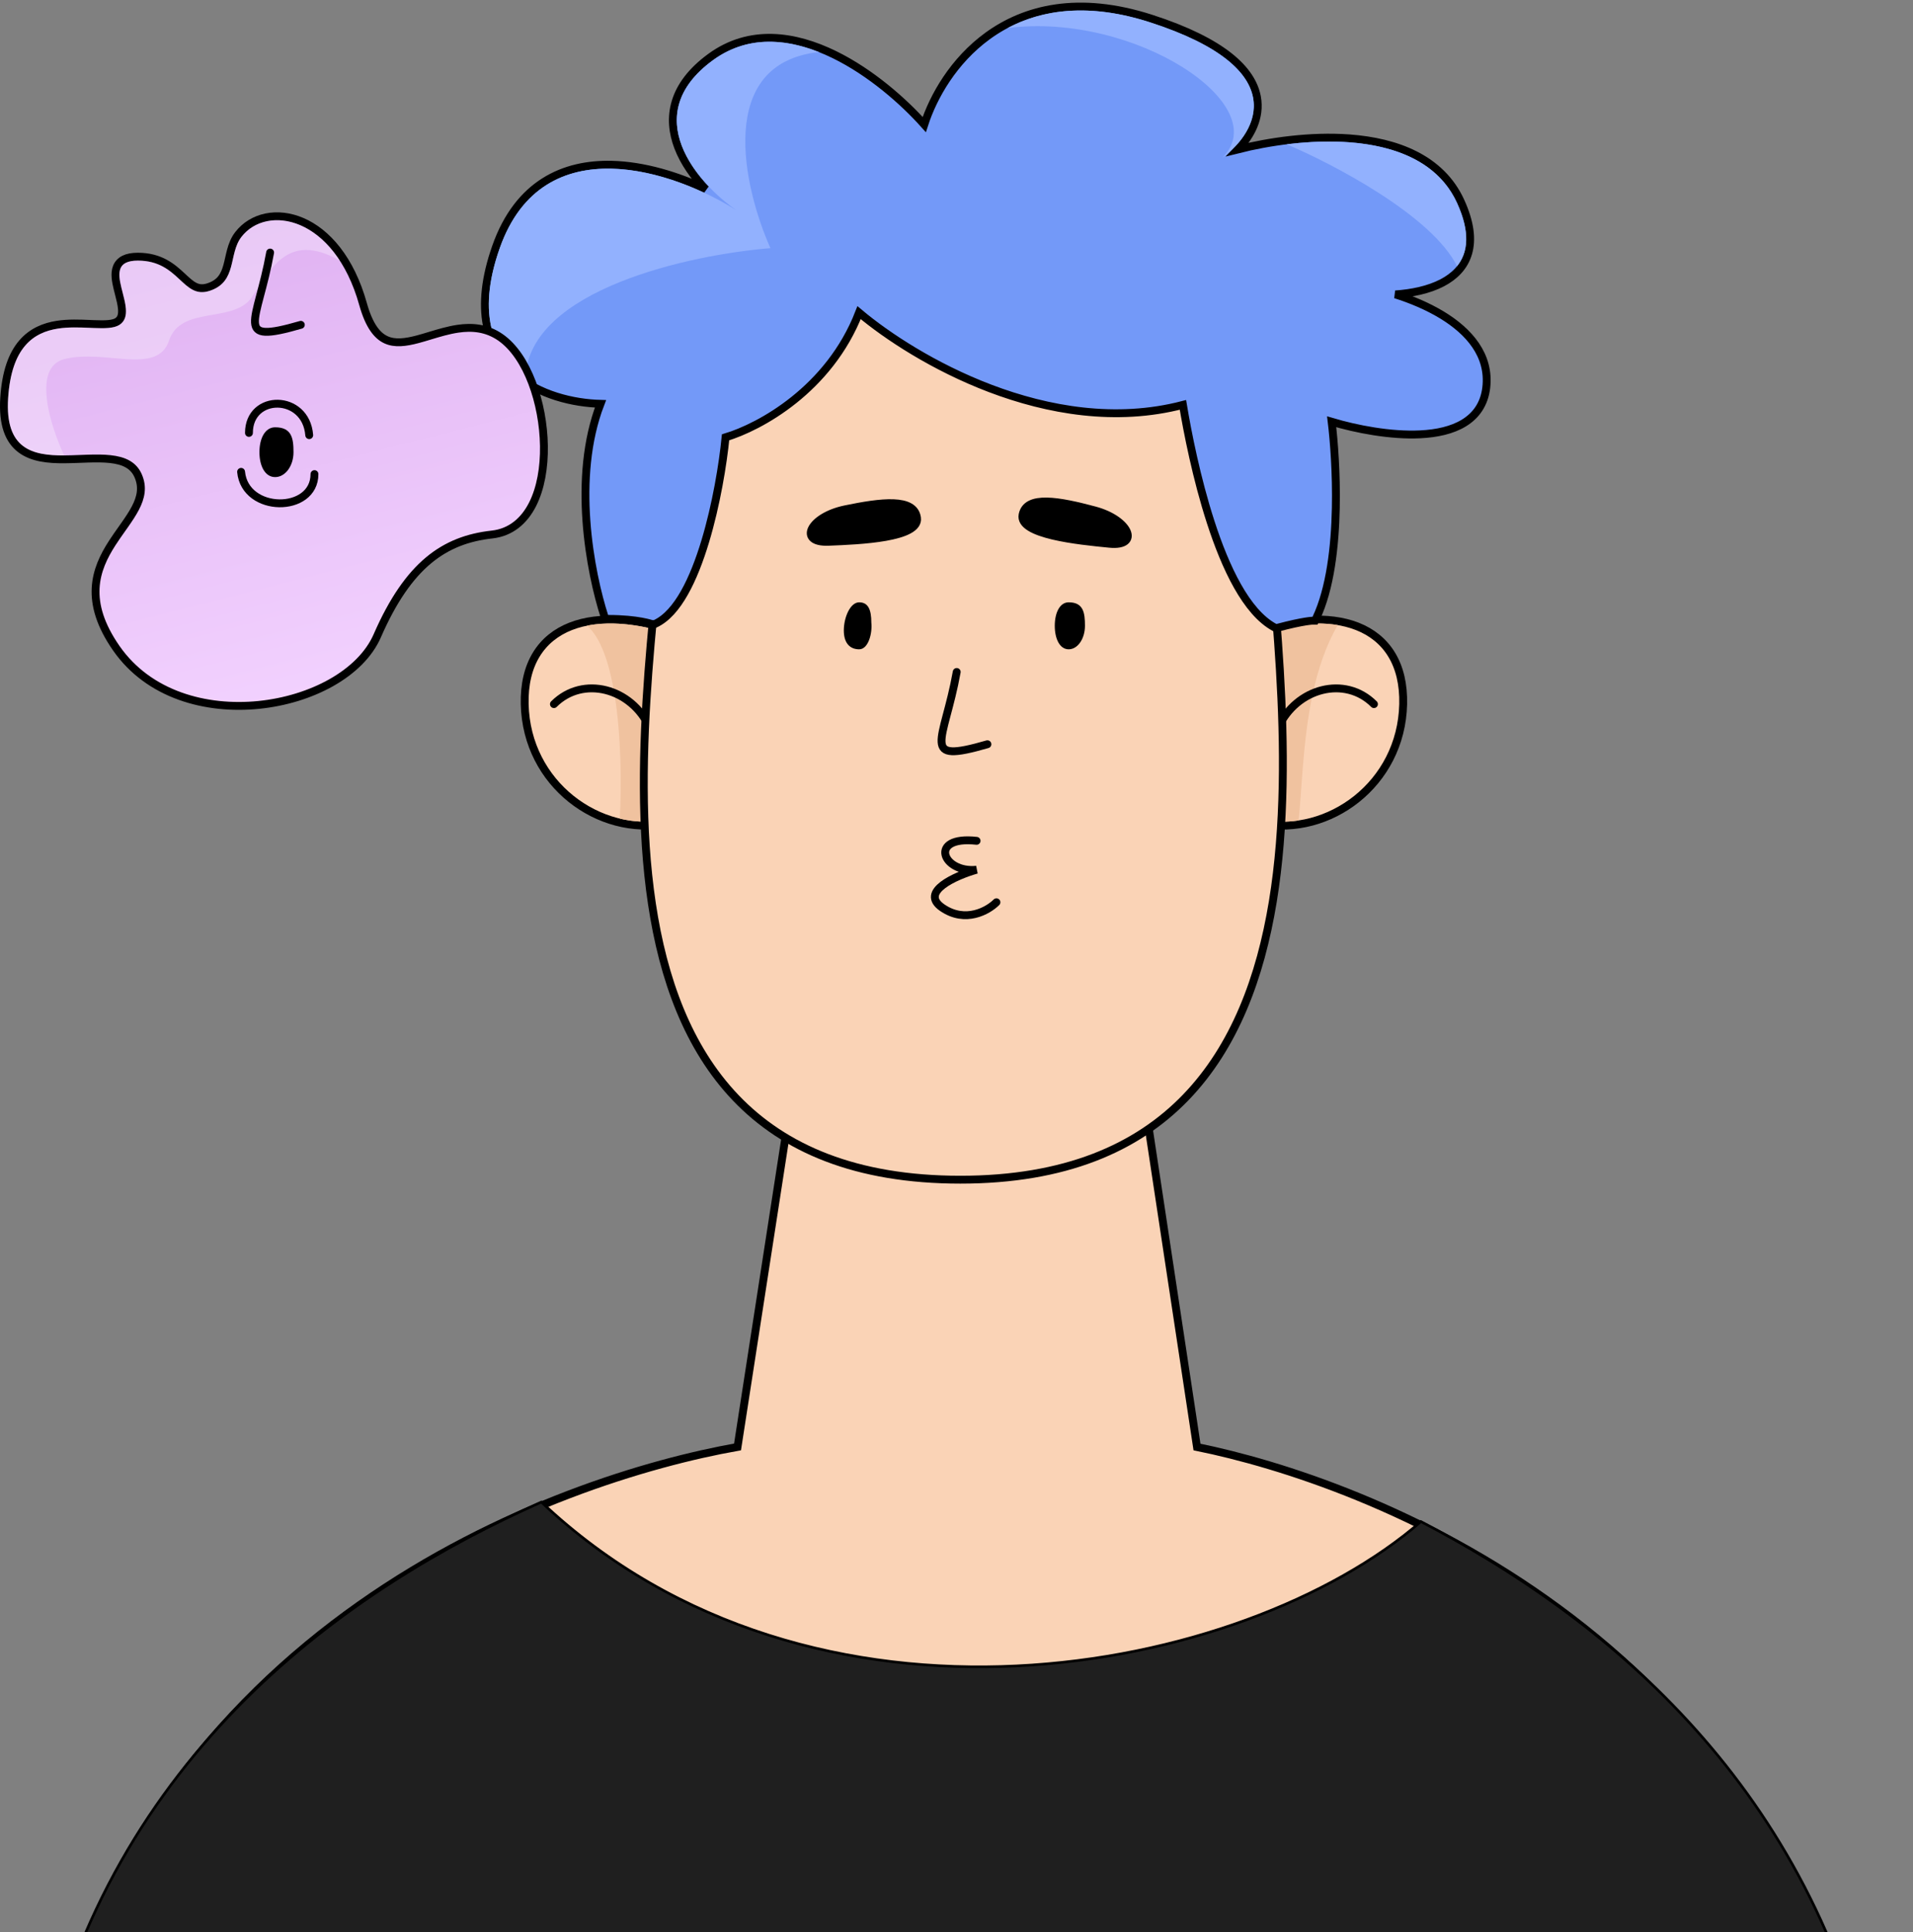 <svg xmlns="http://www.w3.org/2000/svg" width="100%" height="100%" viewBox="0 0 730 737" class="Character_CharacterSvg__3Cjou" role="img" fill="none" aria-labelledby="title-main-char desc-main-char" style="transform-origin: 50% 2.5px 0px; transform: translateY(0%) scaleX(1) scaleY(1);" transform-origin="50% 2.5px"><rect x="0" y="0" width="730" height="737" fill="#808080" stroke="none"/><title id="title-main-char">A cartoon looking guy</title><desc id="desc-main-char">He's chewing a gum and blowing a bubble</desc><g clip-path="url(#clip0)"><path id="neck-shadow" xmlns="http://www.w3.org/2000/svg" d="M428.649 376.273H310.149L299.628 440.501C315.57 455.701 404.542 480.501 447.035 491.001L428.649 376.273Z" fill="#F0C29F"></path><path id="body" xmlns="http://www.w3.org/2000/svg" d="M712.716 1100.5C714.209 1100.65 714.209 1100.65 714.209 1100.64L714.209 1100.64L714.212 1100.61L714.222 1100.51C714.231 1100.42 714.244 1100.28 714.261 1100.1C714.278 1099.93 714.299 1099.71 714.323 1099.44C714.349 1099.18 714.378 1098.86 714.411 1098.51C714.541 1097.11 714.729 1095.04 714.962 1092.37C715.428 1087.03 716.074 1079.27 716.791 1069.61C718.224 1050.29 719.945 1023.34 721.092 992.848C723.385 931.89 723.392 856.643 714.196 799.771L714.19 799.733L714.182 799.694C675.616 620.907 519.985 564.826 456.772 551.998L430.132 376.049L429.939 374.773H428.649H310.15H308.864L308.667 376.044L281.44 551.97C214.676 563.808 52.237 618.529 15.086 799.709L15.075 799.761L15.069 799.813C6.802 861.947 6.806 937.17 8.869 996.813C9.901 1026.64 11.449 1052.6 12.739 1071.09C13.384 1080.34 13.964 1087.72 14.384 1092.8C14.594 1095.34 14.763 1097.29 14.88 1098.62C14.939 1099.28 14.984 1099.79 15.015 1100.13L15.05 1100.51L15.059 1100.61L15.061 1100.63L15.062 1100.64C15.062 1100.64 15.062 1100.64 16.555 1100.5L15.062 1100.64L15.189 1102H16.555H712.716H714.076L714.209 1100.65L712.716 1100.5Z" fill="#FAD3B6" stroke="black" stroke-width="3"></path><path id="shirt" xmlns="http://www.w3.org/2000/svg" d="M15.556 791C42.1 668.839 132.68 605.918 206.569 573C310.347 670.881 474.404 639.322 542.228 580.445C610.199 615.959 688.703 677.903 714.556 791C730.056 913.5 714.556 1100.5 714.556 1200.5H15.556C15.556 1100.5 -1.444 891 15.556 791Z" fill="#1F1F1F" stroke="black"></path><path id="left-ear" xmlns="http://www.w3.org/2000/svg" d="M261.081 243.455L261.394 242.15L260.133 241.694C243.773 235.777 228.713 234.626 217.717 238.952C212.189 241.127 207.696 244.688 204.644 249.69C201.598 254.682 200.047 261.012 200.225 268.642C200.936 299.219 228.679 319.194 254.395 314.193L255.609 313.957V312.721C255.609 311.729 255.951 298.666 256.812 283.685C257.676 268.661 259.051 251.916 261.081 243.455Z" fill="#FAD3B6" stroke="black" stroke-width="3" stroke-linecap="round"></path><path id="left-ear-shadow" xmlns="http://www.w3.org/2000/svg" d="M259.624 243.105C255.488 260.336 254.11 310.653 254.11 312.721C248.231 313.864 242.236 313.653 236.501 312.271C237.19 300.473 237.17 280.75 234.398 264.327C232.478 252.951 229.239 243.159 224.001 238.68C233.826 236.706 246.192 238.246 259.624 243.105Z" fill="#F0C29F"></path><path id="left-ear-detail" xmlns="http://www.w3.org/2000/svg" d="M211.375 268.608C222.403 257.579 240.974 262.404 247.906 277.568" stroke="black" stroke-width="3" stroke-linecap="round"></path><path id="right-ear" xmlns="http://www.w3.org/2000/svg" d="M474.593 243.455L474.28 242.15L475.541 241.694C491.901 235.777 506.962 234.626 517.957 238.952C523.485 241.127 527.979 244.688 531.03 249.69C534.076 254.682 535.627 261.012 535.45 268.642C534.739 299.219 506.996 319.194 481.279 314.193L480.066 313.957V312.721C480.066 311.729 479.723 298.666 478.862 283.685C477.999 268.661 476.624 251.916 474.593 243.455Z" fill="#FAD3B6" stroke="black" stroke-width="3" stroke-linecap="round"></path><path id="right-ear-shadow" xmlns="http://www.w3.org/2000/svg" d="M476.051 243.105C480.187 260.336 481.565 310.653 481.565 312.721C486.199 313.622 490.905 313.682 495.5 312.99C496.841 302.601 496.923 283.186 500.992 264.446C502.991 255.238 505.953 246.193 510.5 238.463C500.872 236.832 488.953 238.438 476.051 243.105Z" fill="#F0C29F"></path><path id="right-ear-detail" xmlns="http://www.w3.org/2000/svg" d="M524.299 268.608C513.271 257.579 494.7 262.404 487.768 277.568" stroke="black" stroke-width="3" stroke-linecap="round"></path><path id="head" xmlns="http://www.w3.org/2000/svg" d="M366.459 450.022C206.549 450.022 249.973 258.406 254.109 182.586C287.195 30.258 480.187 108.835 482.944 182.586C485.701 256.338 526.369 450.022 366.459 450.022Z" fill="#FAD3B6" stroke="black" stroke-width="3" stroke-linecap="round"></path><path id="left-eyebrow" xmlns="http://www.w3.org/2000/svg" d="M322.584 194.284C308.899 197.102 304.342 207.151 316.158 206.678L316.187 206.677C328.011 206.204 351.013 205.284 349.928 197.555C348.841 189.82 336.269 191.465 322.584 194.284Z" fill="black" stroke="black" stroke-width="3" stroke-linecap="round" style="transform: translateY(-2%) rotate(-15deg); transform-origin: 329.669px 199.316px 0px;" transform-origin="329.669px 199.316px"></path><path id="right-eyebrow" xmlns="http://www.w3.org/2000/svg" d="M417.706 194.693C431.205 198.3 435.172 208.595 423.403 207.439L423.375 207.436C411.598 206.279 388.688 204.028 390.219 196.375C391.752 188.716 404.207 191.087 417.706 194.693Z" fill="black" stroke="black" stroke-width="3" stroke-linecap="round" style="transform: translateY(-2%) rotate(15deg); transform-origin: 410.259px 199.417px 0px;" transform-origin="410.259px 199.417px"></path><g style="opacity: 0;"><path id="blink-left" xmlns="http://www.w3.org/2000/svg" fill="#000" d="M342,244.9c-0.1,0-0.3,0.1-0.5,0.1c-0.6,0-1.2-0.4-1.4-1l-0.6-1.9c-1.9,0.7-6.3,2-12.2,2c-3.4,0-7.4-0.5-11.5-1.8    l-0.9,2.3c-0.2,0.6-0.8,0.9-1.4,0.9c-0.2,0-0.4,0-0.5-0.1c-0.8-0.3-1.2-1.2-0.8-1.9l3.5-9.1c0.3-0.8,1.2-1.2,1.9-0.8    c0.8,0.3,1.2,1.2,0.9,1.9l-1.5,4c10.4,3.2,19.3,0.6,21.7-0.3l-0.7-2.1c-0.3-0.8,0.2-1.6,1-1.9s1.6,0.2,1.9,1l2.2,6.8    C343.2,243.8,342.8,244.6,342,244.9z"></path><path id="blink-right" xmlns="http://www.w3.org/2000/svg" fill="#000" d="M420.8,243.8c-0.1,0-0.3,0.1-0.5,0.1c-0.6,0-1.2-0.4-1.4-1l-0.6-1.9c-1.9,0.7-6.3,2-12.2,2c-3.4,0-7.4-0.5-11.5-1.8    l-0.9,2.3c-0.2,0.6-0.8,0.9-1.4,0.9c-0.2,0-0.4,0-0.5-0.1c-0.8-0.3-1.2-1.2-0.8-1.9l3.5-9.1c0.3-0.8,1.2-1.2,1.9-0.8    c0.8,0.3,1.2,1.2,0.9,1.9l-1.5,4c10.4,3.2,19.3,0.6,21.7-0.3l-0.7-2.1c-0.3-0.8,0.2-1.6,1-1.9s1.6,0.2,1.9,1l2.2,6.8    C422,242.7,421.6,243.6,420.8,243.8z"></path></g><g style="opacity: 1;"><path id="left-eye" xmlns="http://www.w3.org/2000/svg" d="M332.5 237.501C332.937 241.772 331.286 247.69 327.86 247.69C324.434 247.69 322 245.45 322 240.501C322 235.552 324.434 229.77 327.86 229.77C331.286 229.77 332.5 232.552 332.5 237.501Z" fill="black" style="transform: translateX(1.104vw) translateY(-0.094vh); transform-origin: 327.285px 238.73px 0px;" transform-origin="327.284px 238.73px"></path><path id="right-eye" xmlns="http://www.w3.org/2000/svg" d="M414.018 238.73C414.018 243.679 411.241 247.69 407.815 247.69C404.389 247.69 402.5 243.679 402.5 238.73C402.5 233.781 404.389 229.77 407.815 229.77C413.455 229.77 414.018 233.781 414.018 238.73Z" fill="black" style="transform: translateX(1.104vw) translateY(-0.094vh); transform-origin: 408.259px 238.73px 0px;" transform-origin="408.259px 238.73px"></path></g><path xmlns="http://www.w3.org/2000/svg" d="M365.079 256.34C360.254 283.221 350.604 291.492 376.796 283.911" stroke="black" stroke-width="3" stroke-linecap="round"></path><path xmlns="http://www.w3.org/2000/svg" d="M372.663 320.753C354.053 318.686 359.567 333.16 372.663 331.782C364.622 334.079 350.745 340.191 359.567 346.256C368.39 352.322 377.028 347.405 380.245 344.188" stroke="black" stroke-width="3" stroke-linecap="round"></path><path id="hair" xmlns="http://www.w3.org/2000/svg" d="M248.758 238.066L248.759 238.066L248.76 238.066L248.761 238.067L248.762 238.067L249.335 238.282L249.898 238.03C254.335 236.041 258.056 231.632 261.171 226.126C264.308 220.58 266.948 213.71 269.124 206.491C273.335 192.525 275.874 177.046 276.874 166.827C289.931 162.919 316.405 148.591 327.826 119.267C338.442 128.201 356.373 140.004 377.8 148.149C399.907 156.552 425.87 161.109 451.407 154.452C453.127 164.79 456.579 182.453 461.979 199.128C464.827 207.923 468.232 216.492 472.236 223.582C476.222 230.637 480.898 236.402 486.369 239.359L486.893 239.643L487.468 239.489C492.599 238.121 495.995 237.444 498.089 237.109C499.135 236.941 499.854 236.86 500.3 236.82C500.523 236.8 500.677 236.791 500.77 236.787C500.816 236.784 500.846 236.783 500.862 236.783L500.867 236.783H500.868H500.869H500.871L500.874 236.783L501.815 236.783L502.222 235.926C507.605 224.595 509.443 208.529 509.742 193.785C510.011 180.534 509.039 168.167 508.166 160.895C517.502 163.669 530.592 166.257 542.04 165.683C548.235 165.373 554.098 164.13 558.632 161.359C563.237 158.546 566.402 154.193 567.148 147.923C568.631 135.462 560.473 126.379 550.327 120.203C544.75 116.809 538.446 114.205 532.485 112.314C538.777 111.873 545.206 110.57 550.362 107.874C555.014 105.442 558.74 101.814 560.266 96.581C561.784 91.377 561.044 84.865 557.373 76.818C549.861 60.348 532.714 54.097 514.901 52.785C499.937 51.683 484.167 54.026 472.348 56.998C477.277 51.844 481.099 44.803 479.648 36.999C477.719 26.626 466.654 15.93 439.295 7.087C411.578 -1.872 391.142 3.345 376.9 13.694C363.851 23.175 356.134 36.865 352.702 47.514C344.842 38.72 332.391 27.687 318.423 20.849C303.33 13.46 286.126 10.83 271.145 21.778C263.781 27.16 259.584 32.959 257.798 38.88C256.011 44.803 256.687 50.676 258.756 56.108C261.023 62.058 264.984 67.549 269.354 72.159C258.738 67.204 245.883 63.131 233.38 62.845C224.365 62.639 215.458 64.402 207.719 69.302C199.965 74.212 193.513 82.189 189.283 94.173C185.086 106.067 184.222 115.833 185.723 123.803C187.228 131.793 191.092 137.876 196.16 142.403C205.529 150.771 218.937 153.77 229.148 154.052C223.692 168.198 222.752 184.196 223.768 198.582C224.834 213.686 228.066 227.143 230.626 235.055L230.962 236.094H232.053C237.823 236.094 242.041 236.603 244.795 237.103C246.172 237.354 247.183 237.602 247.84 237.784C248.168 237.875 248.408 237.949 248.56 237.999C248.637 238.024 248.691 238.042 248.724 238.054L248.757 238.066L248.758 238.066Z" fill="#7399F8" stroke="black" stroke-width="3" stroke-linecap="round"></path><path id="hair-shadow" xmlns="http://www.w3.org/2000/svg" d="M190.698 94.673C207.24 47.803 257.786 65.494 280.991 80.198C266.057 69.859 243.357 43.942 272.031 22.989C284.694 13.735 299.079 14.537 312.5 19.861C329.468 26.593 344.897 40.553 353.364 50.559C356.672 38.255 366.41 20.328 384.5 10.703C397.824 3.614 415.679 1.03 438.833 8.514C493.423 26.159 479.96 50.33 466.404 60.209C472.973 58.188 481.618 56.205 491 55.045C515.745 51.985 545.613 54.65 556.009 77.441C561.136 88.682 560.186 96.379 556.009 101.534C546.402 82.259 508.667 62.51 491 55.045C481.618 56.205 472.973 58.188 466.404 60.209C486.808 40.22 433 4.5 384.5 10.703C366.41 20.328 356.672 38.255 353.364 50.559C344.897 40.553 329.468 26.593 312.5 19.861C272.9 24.151 283.667 71.523 294 94.673C263.5 97.115 202.1 110.384 200.5 143.921C188.75 135.721 181.519 120.679 190.698 94.673Z" fill="#92B1FE"></path><g style="transform: translate3d(35%, 22%, 0px);"><path d="M90.911 89.5C89.49 91.346 88.707 93.433 88.146 95.468C87.865 96.485 87.633 97.516 87.411 98.505L87.407 98.52C87.183 99.516 86.969 100.468 86.716 101.393C86.206 103.251 85.567 104.876 84.517 106.228C83.487 107.554 81.992 108.702 79.625 109.491C77.376 110.241 75.758 109.987 74.296 109.253C72.779 108.492 71.4 107.208 69.67 105.598C69.592 105.525 69.513 105.452 69.433 105.378C65.81 102.009 61.196 97.914 52.6 97.914C50.471 97.914 48.74 98.227 47.387 98.897C45.989 99.591 45.066 100.634 44.557 101.915C44.068 103.147 43.996 104.508 44.099 105.833C44.204 107.165 44.496 108.574 44.829 109.954C45 110.662 45.179 111.358 45.355 112.041C45.891 114.12 46.396 116.078 46.534 117.88C46.711 120.202 46.233 121.718 44.785 122.655C44.025 123.147 42.89 123.46 41.301 123.603C39.728 123.745 37.878 123.708 35.783 123.626C35.302 123.607 34.809 123.586 34.306 123.564C30.502 123.4 26.113 123.21 21.87 123.869C17.014 124.624 12.2 126.507 8.46 130.885C4.739 135.24 2.241 141.878 1.603 151.818C0.962 161.819 3.345 167.899 7.914 171.353C12.352 174.707 18.477 175.258 24.483 175.227C26.51 175.216 28.597 175.136 30.643 175.058C31.647 175.019 32.641 174.981 33.614 174.952C36.609 174.861 39.452 174.851 42.031 175.132C47.191 175.694 50.918 177.369 52.725 181.514C54.603 185.823 53.806 189.701 51.653 193.83C50.565 195.916 49.151 198.023 47.589 200.25C47.23 200.762 46.863 201.281 46.491 201.806C45.262 203.543 43.98 205.355 42.775 207.228C39.627 212.126 36.857 217.67 36.5 224.287C36.142 230.931 38.227 238.442 44.368 247.271C56.784 265.118 78.669 270.94 98.751 268.906C108.813 267.888 118.516 264.894 126.495 260.376C134.462 255.864 140.806 249.775 143.975 242.514C149.919 228.891 156.347 219.76 163.506 213.782C170.64 207.825 178.597 204.917 187.764 203.905C194.985 203.108 200.042 198.647 203.207 192.436C206.349 186.268 207.683 178.297 207.562 170.112C207.441 161.91 205.858 153.369 203.05 145.994C200.253 138.649 196.178 132.298 190.954 128.681C185.664 125.019 180.083 124.615 174.709 125.407C171.096 125.939 167.409 127.053 163.96 128.095C162.403 128.565 160.895 129.021 159.464 129.402C154.676 130.677 150.645 131.17 147.278 129.608C143.972 128.075 140.871 124.338 138.544 116.011C133.708 98.701 124.639 88.614 115.265 84.564C105.905 80.52 96.249 82.56 90.911 89.5Z" fill="url(#paint0_linear)" stroke="black" stroke-width="3"></path><g style="mix-blend-mode: overlay;" opacity="0.3"><path d="M92.1 90.414C87.1 96.914 90.6 107.414 80.1 110.914C69.6 114.414 68.6 99.414 52.6 99.414C36.6 99.414 54.1 118.414 45.6 123.914C37.1 129.414 5.6 112.914 3.1 151.914C1.849 171.428 12.49 173.792 24.5 173.727C19.333 162.818 12.1 140.2 24.5 137C40 133 60 143.414 64.5 129.914C69 116.414 89 123.5 96 113.5C103 103.5 109.363 87.914 129.682 99.414C117.9 81.263 99.846 80.344 92.1 90.414Z" fill="white"></path></g><path d="M95 165.143C95 150.146 116.745 150.146 118 166" stroke="black" stroke-width="3" stroke-linecap="round"></path><path d="M120 180.857C120 195.854 93.527 195.854 92 180" stroke="black" stroke-width="3" stroke-linecap="round"></path><path d="M103.079 96.34C98.254 123.221 88.604 131.492 114.796 123.911" stroke="black" stroke-width="3" stroke-linecap="round"></path><path d="M112 172.5C112 177.747 108.865 182 104.998 182C101.132 182 99 177.747 99 172.5C99 167.253 101.132 163 104.998 163C111.364 163 112 167.253 112 172.5Z" fill="black"></path><defs><linearGradient id="paint0_linear" x1="104.535" y1="84" x2="151.5" y2="268" gradientUnits="userSpaceOnUse"><stop stop-color="rgba(224, 178, 242, 1)"></stop><stop offset="1" stop-color="rgba(243, 211, 255, 1)"></stop></linearGradient></defs></g></g><defs><clipPath id="clip0"><rect width="730" height="1200" fill="white"></rect></clipPath></defs></svg>